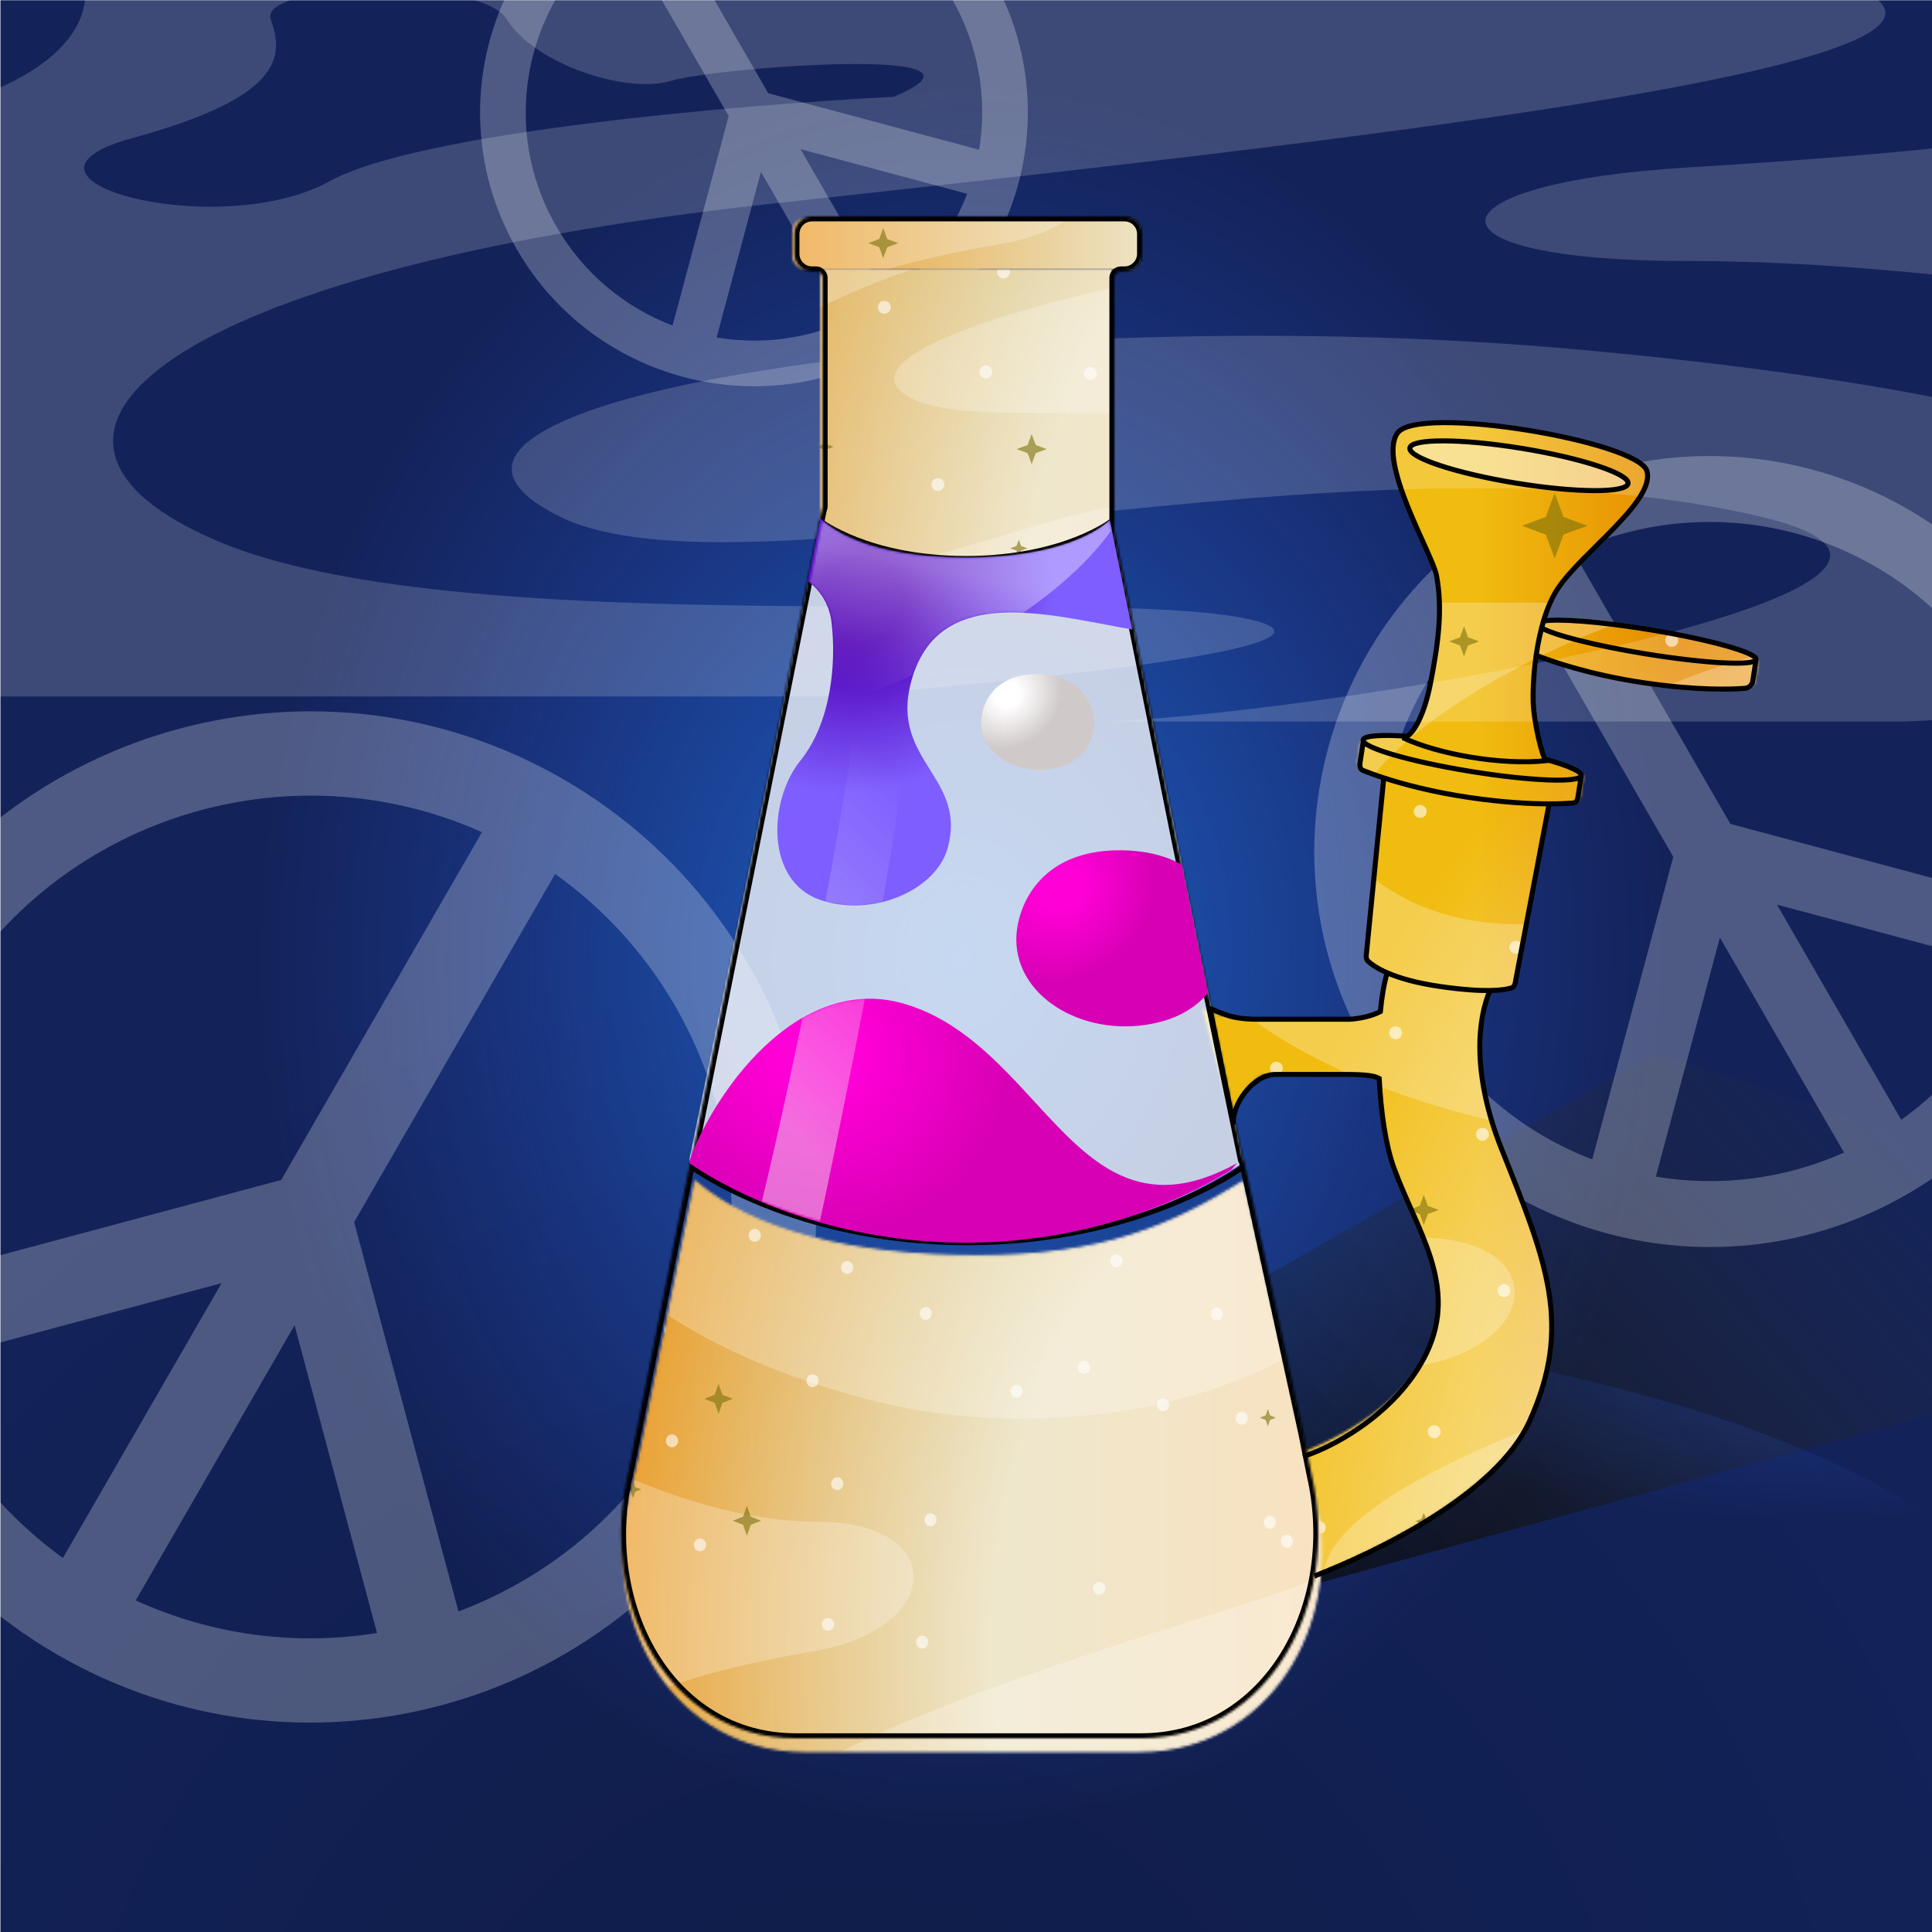 
    <svg width="768" height="768" viewBox="0 0 768 768" fill="none" xmlns="http://www.w3.org/2000/svg">
    
  <g clip-path="url(#clip0_28_259)">
  <rect x="0.175" y="0.098" width="768" height="768" fill="#13235A"/>
  <rect x="0.175" y="0.098" width="768" height="768" fill="url(#paint0_radial_28_259)" fill-opacity="0.2"/>
  <path d="M276.433 637.523L657.918 418.561L945.71 513.198L466.417 645.227L276.433 637.523Z" fill="url(#paint1_linear_28_259)"/>
  <g opacity="0.45" filter="url(#filter0_f_28_259)">
  <ellipse rx="427" ry="146.5" transform="matrix(1 0.002 0.002 -1 386.365 668.462)" fill="url(#paint2_radial_28_259)"/>
  </g>
  <g opacity="0.7" filter="url(#filter1_f_28_259)">
  <ellipse cx="382.675" cy="301.953" rx="431.5" ry="532" transform="rotate(0.127 382.675 301.953)" fill="url(#paint3_radial_28_259)"/>
  </g>
  </g>
  <defs>
  <filter id="filter0_f_28_259" x="-50.634" y="511.959" width="873.998" height="313.005" filterUnits="userSpaceOnUse" color-interpolation-filters="sRGB">
  <feFlood flood-opacity="0" result="BackgroundImageFix"/>
  <feBlend mode="normal" in="SourceGraphic" in2="BackgroundImageFix" result="shape"/>
  <feGaussianBlur stdDeviation="5" result="effect1_foregroundBlur_28_259"/>
  </filter>
  <filter id="filter1_f_28_259" x="-58.826" y="-240.047" width="883.001" height="1084" filterUnits="userSpaceOnUse" color-interpolation-filters="sRGB">
  <feFlood flood-opacity="0" result="BackgroundImageFix"/>
  <feBlend mode="normal" in="SourceGraphic" in2="BackgroundImageFix" result="shape"/>
  <feGaussianBlur stdDeviation="5" result="effect1_foregroundBlur_28_259"/>
  </filter>
  <radialGradient id="paint0_radial_28_259" cx="0" cy="0" r="1" gradientUnits="userSpaceOnUse" gradientTransform="translate(343.675 881.098) rotate(-84.441) scale(526.476 530.319)">
  <stop/>
  <stop offset="1" stop-opacity="0"/>
  </radialGradient>
  <linearGradient id="paint1_linear_28_259" x1="427.525" y1="596.052" x2="694.574" y2="368.5" gradientUnits="userSpaceOnUse">
  <stop/>
  <stop offset="1" stop-color="#333333" stop-opacity="0"/>
  </linearGradient>
  <radialGradient id="paint2_radial_28_259" cx="0" cy="0" r="1" gradientUnits="userSpaceOnUse" gradientTransform="translate(427 168.135) rotate(99.123) scale(96.499 275.026)">
  <stop stop-color="#2183F7"/>
  <stop offset="1" stop-color="#2E55E1" stop-opacity="0"/>
  </radialGradient>
  <radialGradient id="paint3_radial_28_259" cx="0" cy="0" r="1" gradientUnits="userSpaceOnUse" gradientTransform="translate(382.675 380.518) rotate(92.559) scale(346.34 281.204)">
  <stop stop-color="#2183F7"/>
  <stop offset="1" stop-color="#2E55E1" stop-opacity="0"/>
  </radialGradient>
  <clipPath id="clip0_28_259">
  <rect width="768" height="768" fill="white"/>
  </clipPath>
  </defs>

    
  <g clip-path="url(#clip0_589_71590)">
  <g style="mix-blend-mode:overlay">
  <path fill-rule="evenodd" clip-rule="evenodd" d="M22.904 657.808C119.024 713.302 241.931 680.369 297.426 584.25C352.921 488.13 319.988 365.222 223.868 309.728C127.748 254.233 4.841 287.166 -50.654 383.286C-106.149 479.405 -73.216 602.313 22.904 657.808ZM-21.648 400.033C21.658 325.026 114.222 296.192 191.59 330.801L111.771 469.052L-41.983 510.25C-47.879 473.573 -41.669 434.711 -21.648 400.033ZM140.778 485.798L220.663 347.432C290.185 396.913 311.953 492.1 268.419 567.503C248.227 602.477 217.324 627.412 182.246 640.558L140.778 485.798ZM149.868 649.136C118.159 654.234 84.815 650.282 53.955 636.18L117.094 526.82L149.868 649.136ZM-33.405 542.627L88.087 510.073L25.015 619.318C-2.336 599.519 -22.174 572.597 -33.405 542.627Z" fill="white" fill-opacity="0.25"/>
  </g>
  <g style="mix-blend-mode:overlay">
  <path fill-rule="evenodd" clip-rule="evenodd" d="M758.27 474.64C833.456 431.231 859.217 335.09 815.808 259.904C772.399 184.717 676.258 158.957 601.072 202.366C525.886 245.775 500.125 341.915 543.534 417.101C586.943 492.288 683.083 518.049 758.27 474.64ZM566.223 404.002C532.349 345.33 549.019 271.348 602.723 232.473L665.159 340.615L632.933 460.884C605.782 450.534 581.884 431.127 566.223 404.002ZM687.848 327.515L625.361 219.283C686.07 191.54 759.065 214.022 793.118 273.004C808.913 300.361 813.718 331.048 808.904 359.952L687.848 327.515ZM802.052 385.24C793.103 408.714 777.386 429.757 755.763 445.146L706.374 359.603L802.052 385.24ZM658.221 467.736L683.685 372.703L733.021 458.156C708.912 468.94 682.916 471.85 658.221 467.736Z" fill="white" fill-opacity="0.25"/>
  </g>
  <g style="mix-blend-mode:overlay">
  <path fill-rule="evenodd" clip-rule="evenodd" d="M354.141 138.938C406.206 108.878 424.045 42.303 393.985 -9.762C363.926 -61.826 297.351 -79.665 245.286 -49.605C193.221 -19.546 175.382 47.029 205.442 99.094C235.502 151.159 302.077 168.997 354.141 138.938ZM221.154 90.022C197.697 49.394 209.241 -1.837 246.429 -28.757L289.665 46.129L267.349 129.412C248.547 122.245 231.999 108.807 221.154 90.022ZM305.376 37.057L262.105 -37.891C304.145 -57.102 354.692 -41.534 378.273 -0.69C389.211 18.254 392.538 39.504 389.205 59.519L305.376 37.057ZM384.46 77.03C378.263 93.286 367.379 107.857 352.406 118.514L318.205 59.278L384.46 77.03ZM284.86 134.157L302.494 68.349L336.658 127.523C319.963 134.991 301.961 137.006 284.86 134.157Z" fill="white" fill-opacity="0.25"/>
  </g>
  </g>
  <defs>
  <clipPath id="clip0_589_71590">
  <rect width="768" height="768" fill="white"/>
  </clipPath>
  </defs>

    
<g clip-path="url(#clip0_520_56245)">
<mask id="mask0_520_56245" style="mask-type:alpha" maskUnits="userSpaceOnUse" x="478" y="168" width="221" height="459">
<path d="M627.839 308.197L627.895 308.768L628.462 308.856L628.747 308.9L627.622 316.152C627.422 317.439 626.418 318.4 625.162 318.495C623.145 318.646 620.004 318.808 615.812 318.806L615.199 318.805L615.085 319.407L601.586 390.671C601.452 391.377 601.081 391.856 600.566 392.022C599.331 392.419 596.857 392.94 592.299 393.007L591.824 393.014L591.633 393.448C586.761 404.498 584.046 426.607 596.314 457.275C614.328 502.311 624.393 529.01 607.333 564.681C600.613 578.732 585.144 591.722 568.12 602.437C551.508 612.892 533.534 621.11 521.089 625.978L513.827 579.505C521.515 576.933 532.182 572.127 542.263 565.338C552.6 558.377 562.386 549.287 567.666 538.321C577.895 517.076 569.81 498.859 561.565 480.284L561.519 480.18C559.12 474.774 556.706 469.335 554.695 463.75C551.564 455.05 549.64 442.01 548.985 428.679L548.965 428.268L548.605 428.068C546.723 427.026 544.354 426.363 541.414 426.363H503.084H503.073L503.063 426.363C501.654 426.403 500.041 427.327 498.504 428.616C496.933 429.935 495.313 431.747 493.878 433.786C492.441 435.827 491.174 438.117 490.322 440.403C490.045 441.146 489.81 441.894 489.627 442.636L479.126 402.315C480.602 402.952 482.747 403.669 485.395 404.291C489.199 405.185 494.097 405.899 499.651 405.899H536.837H536.862L536.887 405.897C539.625 405.713 545.175 404.853 549.064 402.769L549.413 402.581L549.451 402.187C550.017 396.224 550.916 390.96 552.143 386.922L552.335 386.292L551.73 386.029C547.642 384.252 545.44 382.583 544.389 381.616C543.958 381.221 543.764 380.605 543.833 379.903L550.813 309.296L550.872 308.703L550.306 308.52C546.687 307.345 543.935 306.314 542.131 305.596C540.942 305.123 540.261 303.885 540.463 302.583L541.583 295.37L541.817 295.407L543.239 295.627L542.591 294.343C542.574 294.311 542.568 294.29 542.565 294.279C542.576 294.261 542.607 294.221 542.687 294.161C542.832 294.052 543.079 293.926 543.463 293.801C544.229 293.552 545.374 293.36 546.884 293.239C549.892 292.999 554.182 293.056 559.391 293.404L559.648 293.421L559.859 293.275C561.375 292.231 563.124 290.002 564.794 286.518C566.474 283.011 568.108 278.166 569.351 271.801C572.478 255.792 574.323 242.171 571.726 228.521C571.476 227.208 570.786 225.323 569.853 223.077C568.913 220.818 567.7 218.131 566.374 215.192L566.37 215.183C563.116 207.975 559.169 199.227 556.74 191.268C555.525 187.289 554.7 183.542 554.523 180.307C554.345 177.059 554.824 174.426 556.107 172.581C556.508 172.004 557.198 171.459 558.216 170.97C559.23 170.483 560.524 170.073 562.076 169.744C565.182 169.084 569.227 168.765 573.911 168.741C583.272 168.693 595.067 169.824 606.734 171.688C618.4 173.551 629.905 176.142 638.687 178.999C643.081 180.429 646.766 181.918 649.443 183.402C650.781 184.144 651.845 184.874 652.615 185.579C653.392 186.289 653.82 186.93 653.974 187.485C654.445 189.169 654.196 191.109 653.314 193.297C652.433 195.484 650.944 197.858 649.026 200.364C645.188 205.381 639.736 210.804 634.316 216.194L634.267 216.243C628.196 222.279 622.153 228.289 618.661 233.526C616.221 237.186 614.318 241.76 612.86 246.666L612.518 247.815L613.698 247.605C616.521 247.101 622.061 247.146 629.389 247.728C636.687 248.307 645.682 249.412 655.368 250.992C667.325 252.943 678.051 255.245 685.724 257.386C689.565 258.458 692.616 259.483 694.667 260.394C695.699 260.852 696.438 261.265 696.895 261.618C697.124 261.796 697.249 261.933 697.308 262.023C697.308 262.024 697.309 262.025 697.309 262.026L696.342 263.014L697.762 263.235L698.156 263.296L697.03 270.548C696.831 271.834 695.827 272.796 694.571 272.89C688.992 273.31 674.829 273.808 653.581 270.683C631.974 267.506 617.163 262.229 611.539 259.991C611.372 259.925 611.217 259.844 611.072 259.751L610.106 259.126L609.94 260.265C608.96 266.986 608.608 273.489 608.71 278.51C608.792 282.572 609.588 287.697 610.554 292.167C611.038 294.406 611.566 296.493 612.075 298.212C612.578 299.917 613.074 301.307 613.501 302.124L613.65 302.409L613.961 302.494C618.315 303.69 621.842 304.86 624.288 305.923C625.515 306.456 626.439 306.949 627.054 307.389C627.362 307.609 627.569 307.799 627.697 307.955C627.827 308.113 627.839 308.192 627.839 308.197Z" fill="#C4C4C4" stroke="black" stroke-width="1.479"/>
</mask>
<g mask="url(#mask0_520_56245)">
<g filter="url(#filter0_f_520_56245)">
<rect x="822" y="784" width="422" height="647" transform="rotate(-180 822 784)" fill="url(#paint0_linear_520_56245)"/>
</g>
<g style="mix-blend-mode:overlay" filter="url(#filter1_f_520_56245)">
<ellipse cx="861.325" cy="554.69" rx="599.693" ry="739.366" transform="rotate(0.127 861.325 554.69)" fill="url(#paint1_radial_520_56245)"/>
</g>
<g opacity="0.5">
<g style="mix-blend-mode:overlay" opacity="0.5">
<path d="M549.931 352.007C493.651 313.882 628.62 244.173 674.835 239.593H522.452C476.487 244.589 463.331 267.488 462.498 278.313V369.493C475.405 386.98 501.666 421.511 583.655 443.186C692.321 471.914 823.374 416.105 778.505 352.007C743.532 302.045 627.371 404.466 549.931 352.007Z" fill="white"/>
</g>
<g style="mix-blend-mode:overlay" opacity="0.5">
<path fill-rule="evenodd" clip-rule="evenodd" d="M727.294 253.332C690.656 261.243 623.374 280.811 647.356 295.8C658.329 302.658 681.351 302.654 708.397 302.65C755.241 302.643 814.157 302.634 843.455 338.267C890.873 395.937 853.447 486.903 738.536 523.125C736.934 523.63 735.323 524.137 733.703 524.648C619.116 560.752 461.406 610.444 553.678 658.021C582.199 672.727 613.899 661.994 646.681 650.895C705.78 630.885 768.393 609.685 822.221 734.213H922.145C850.949 686.749 857.567 594.342 903.409 571.837C955.78 546.128 949.595 495.979 945.172 460.129C943.794 448.954 942.587 439.168 943.378 431.945V253.332H727.294ZM822.221 535.615C805.235 562.594 743.532 577.666 714.804 581.83C691.072 610.558 748.528 598.067 757.271 590.573C766.015 583.079 783.501 600.565 788.497 624.297C793.493 648.029 835.961 644.282 833.463 624.297C830.965 604.312 830.965 581.83 859.693 559.347C888.42 536.864 843.455 501.891 822.221 535.615Z" fill="white"/>
</g>
<g style="mix-blend-mode:overlay" opacity="0.5">
<path d="M563.67 491.899C616.13 491.899 613.632 534.366 563.67 543.11C514.968 551.632 467.453 564.903 466.245 591.019V593.071C466.214 592.378 466.214 591.695 466.245 591.019V463.149C486.402 474.552 526.104 491.899 563.67 491.899Z" fill="white"/>
</g>
</g>
<g opacity="0.6">
<circle cx="507.388" cy="424.616" r="2.56" fill="white"/>
<circle cx="651.06" cy="600.842" r="2.56" transform="rotate(75 651.06 600.842)" fill="white"/>
<circle cx="494.073" cy="339.95" r="2.56" fill="white"/>
<circle cx="513.136" cy="388.136" r="2.56" transform="rotate(75 513.136 388.136)" fill="white"/>
<circle cx="515.136" cy="530.17" r="2.56" transform="rotate(75 515.136 530.17)" fill="white"/>
<circle cx="528.706" cy="495.078" r="2.56" transform="rotate(75 528.706 495.078)" fill="white"/>
<circle cx="480.758" cy="548.543" r="2.56" fill="white"/>
<circle cx="496.56" cy="586.561" r="2.56" fill="white"/>
<circle cx="524.464" cy="607.194" r="2.56" transform="rotate(75 524.464 607.194)" fill="white"/>
<circle cx="622.766" cy="479.418" r="2.56" transform="rotate(75 622.766 479.418)" fill="white"/>
<circle cx="518.56" cy="255.561" r="2.56" fill="white"/>
<circle cx="544.56" cy="189.561" r="2.56" fill="white"/>
<circle cx="659.56" cy="184.56" r="2.56" fill="white"/>
<circle cx="664.56" cy="254.561" r="2.56" fill="white"/>
<circle cx="564.56" cy="322.561" r="2.56" fill="white"/>
<circle cx="636.56" cy="322.561" r="2.56" fill="white"/>
<circle cx="602.56" cy="376.561" r="2.56" fill="white"/>
<circle cx="554.771" cy="410.571" r="2.56" transform="rotate(75 554.771 410.571)" fill="white"/>
<circle cx="684.136" cy="619.136" r="2.56" transform="rotate(75 684.136 619.136)" fill="white"/>
<circle cx="572.136" cy="625.136" r="2.56" transform="rotate(75 572.136 625.136)" fill="white"/>
<circle cx="570.136" cy="569.136" r="2.56" transform="rotate(75 570.136 569.136)" fill="white"/>
<circle cx="547.738" cy="450.273" r="2.56" transform="rotate(75 547.738 450.273)" fill="white"/>
<circle cx="589.322" cy="450.904" r="2.56" fill="white"/>
<circle cx="653.509" cy="576.275" r="2.56" transform="rotate(165 653.509 576.275)" fill="white"/>
<circle cx="541.185" cy="544.446" r="2.56" fill="white"/>
<circle cx="658.747" cy="543.061" r="2.56" transform="rotate(165 658.747 543.061)" fill="white"/>
<circle cx="597.856" cy="513.038" r="2.56" fill="white"/>
<circle cx="612.136" cy="588.067" r="2.56" transform="rotate(165 612.136 588.067)" fill="white"/>
<path d="M560.859 523.828L559.937 521.336L557.446 520.414L559.937 519.492L560.859 517L561.782 519.492L564.273 520.414L561.782 521.336L560.859 523.828Z" fill="#7A6F0C"/>
<path d="M483.859 314.828L482.937 312.336L480.446 311.414L482.937 310.492L483.859 308L484.782 310.492L487.273 311.414L484.782 312.336L483.859 314.828Z" fill="#7A6F0C"/>
<path d="M565.981 608.153L565.059 605.661L562.567 604.739L565.059 603.817L565.981 601.325L566.903 603.817L569.395 604.739L566.903 605.661L565.981 608.153Z" fill="#7A6F0C"/>
<path d="M488.981 399.153L488.059 396.661L485.567 395.739L488.059 394.817L488.981 392.325L489.903 394.817L492.395 395.739L489.903 396.661L488.981 399.153Z" fill="#7A6F0C"/>
<path d="M483.859 483.477L482.937 480.986L480.446 480.063L482.937 479.141L483.859 476.649L484.782 479.141L487.273 480.063L484.782 480.986L483.859 483.477Z" fill="#7A6F0C"/>
<path d="M565.974 486.949L564.361 482.588L560 480.974L564.361 479.361L565.974 475L567.588 479.361L571.949 480.974L567.588 482.588L565.974 486.949Z" fill="#7A6F0C"/>
<path d="M581.974 260.949L580.361 256.588L576 254.974L580.361 253.361L581.974 249L583.588 253.361L587.949 254.974L583.588 256.588L581.974 260.949Z" fill="#7A6F0C"/>
<path d="M618 222L614.489 212.511L605 209L614.489 205.489L618 196L621.511 205.489L631 209L621.511 212.511L618 222Z" fill="#7A6F0C"/>
</g>
</g>
<g opacity="0.7" filter="url(#filter2_f_520_56245)">
<g style="mix-blend-mode:overlay" opacity="0.5">
<path d="M699.325 205.249C816.774 232.912 535.109 283.493 438.665 286.816L756.67 286.816C852.593 283.191 880.049 266.575 881.787 258.721L881.787 192.561C854.852 179.873 800.049 154.817 628.947 139.089C402.172 118.245 128.68 158.74 222.317 205.249C295.302 241.501 537.716 167.185 699.325 205.249Z" fill="white" fill-opacity="0.5"/>
</g>
<g style="mix-blend-mode:overlay" opacity="0.5">
<path fill-rule="evenodd" clip-rule="evenodd" d="M329.187 276.847C405.648 271.107 546.057 256.908 496.01 246.033C473.111 241.056 425.067 241.059 368.623 241.062C270.866 241.067 147.915 241.073 86.773 215.218C-12.182 173.373 65.92 107.369 305.728 81.086C309.07 80.72 312.433 80.352 315.813 79.981C554.944 53.784 884.065 17.728 691.505 -16.794C631.985 -27.464 565.83 -19.676 497.419 -11.623C374.085 2.896 243.418 18.279 131.085 -72.078L-77.443 -72.078C71.133 -37.639 57.324 29.412 -38.344 45.741C-147.637 64.396 -134.728 100.783 -125.499 126.796C-122.622 134.905 -120.103 142.005 -121.755 147.246L-121.755 276.847L329.187 276.847ZM131.085 72.023C166.535 52.447 295.301 41.511 355.253 38.49C404.779 17.646 284.875 26.709 266.629 32.146C248.383 37.584 211.89 24.896 201.464 7.676C191.037 -9.543 102.413 -6.824 107.626 7.676C112.839 22.177 112.839 38.49 52.887 54.804C-7.064 71.117 86.773 96.493 131.085 72.023Z" fill="white" fill-opacity="0.5"/>
</g>
<g style="mix-blend-mode:overlay" opacity="0.5">
<path d="M670.652 103.744C561.175 103.744 566.388 72.93 670.652 66.585C772.288 60.401 871.447 50.773 873.967 31.823L873.967 30.334C874.033 30.836 874.032 31.332 873.967 31.823L873.967 124.604C831.901 116.331 749.049 103.744 670.652 103.744Z" fill="white" fill-opacity="0.5"/>
</g>
</g>
<g filter="url(#filter3_b_520_56245)">
<path d="M326.178 207L274.042 460.841C273.886 461.6 274.171 462.37 274.808 462.812C281.654 467.568 322.472 494 384 494C445.528 494 486.346 467.568 493.192 462.812C493.829 462.37 494.114 461.6 493.958 460.841L441.822 207C441.748 207.147 441.651 207.284 441.53 207.405C438.6 210.365 423.996 222.688 384 222.688C344.004 222.688 329.4 210.365 326.47 207.405C326.349 207.284 326.252 207.147 326.178 207Z" fill="white" fill-opacity="0.75"/>
</g>
<g filter="url(#filter4_d_520_56245)">
<mask id="mask1_520_56245" style="mask-type:alpha" maskUnits="userSpaceOnUse" x="246" y="463" width="279" height="228">
<path d="M451.984 690H387.421H319.015C268.837 690 237.641 640.734 249.527 589.638L253.675 571.805L275.445 464C298.64 483.396 336.855 493.441 387.421 493.441C437.987 493.441 464.5 481.5 493 464L517.32 571.805L521.468 589.617C533.368 640.719 502.171 690 451.984 690Z" fill="url(#paint2_radial_520_56245)" stroke="black"/>
</mask>
<g mask="url(#mask1_520_56245)">
<g filter="url(#filter5_f_520_56245)">
<rect x="602.038" y="811" width="366" height="366" transform="rotate(-180 602.038 811)" fill="url(#paint3_linear_520_56245)"/>
</g>
<g style="mix-blend-mode:overlay" filter="url(#filter6_f_520_56245)">
<ellipse cx="578.712" cy="539.953" rx="599.693" ry="739.366" transform="rotate(0.127 578.712 539.953)" fill="url(#paint4_radial_520_56245)"/>
</g>
<g opacity="0.5">
<g style="mix-blend-mode:overlay" opacity="0.5">
<path d="M309.968 459.007C253.689 420.882 388.658 351.173 434.872 346.593H282.49C236.525 351.589 223.368 374.488 222.536 385.313V476.493C235.442 493.98 261.703 528.511 343.692 550.186C452.359 578.914 583.412 523.105 538.543 459.007C503.57 409.045 387.409 511.466 309.968 459.007Z" fill="white"/>
</g>
<g style="mix-blend-mode:overlay" opacity="0.5">
<path fill-rule="evenodd" clip-rule="evenodd" d="M487.332 360.332C450.693 368.243 383.412 387.811 407.393 402.8C418.366 409.658 441.388 409.654 468.435 409.65C515.278 409.643 574.194 409.634 603.493 445.267C650.91 502.937 613.485 593.903 498.573 630.125C496.972 630.63 495.361 631.137 493.741 631.648C379.153 667.752 221.444 717.444 313.716 765.021C342.236 779.727 373.937 768.994 406.718 757.895C465.818 737.885 528.431 716.685 582.259 841.213H682.182C610.987 793.749 617.604 701.342 663.447 678.837C715.818 653.128 709.632 602.979 705.21 567.129C703.831 555.954 702.624 546.168 703.416 538.945V360.332H487.332ZM582.259 642.615C565.272 669.594 503.57 684.666 474.842 688.83C451.11 717.558 508.566 705.067 517.309 697.573C526.052 690.079 543.539 707.565 548.535 731.297C553.531 755.029 595.998 751.282 593.5 731.297C591.002 711.312 591.002 688.83 619.73 666.347C648.458 643.864 603.493 608.891 582.259 642.615Z" fill="white"/>
</g>
<g style="mix-blend-mode:overlay" opacity="0.5">
<path d="M323.708 598.899C376.168 598.899 373.669 641.366 323.708 650.11C275.006 658.632 227.49 671.903 226.283 698.019V700.071C226.251 699.378 226.252 698.695 226.283 698.019V570.149C246.44 581.552 286.141 598.899 323.708 598.899Z" fill="white"/>
</g>
</g>
<g opacity="0.6">
<ellipse rx="2.426" ry="2.551" transform="matrix(-0.962 0.273 -0.245 -0.969 510.574 606.674)" fill="white"/>
<ellipse rx="2.426" ry="2.551" transform="matrix(-0.962 0.273 -0.245 -0.969 403.103 547.061)" fill="white"/>
<ellipse rx="2.551" ry="2.426" transform="matrix(0.245 0.969 -0.962 0.273 335.769 497.841)" fill="white"/>
<ellipse rx="2.426" ry="2.551" transform="matrix(-0.962 0.273 -0.245 -0.969 435.921 625.396)" fill="white"/>
<ellipse rx="2.551" ry="2.426" transform="matrix(0.245 0.969 -0.962 0.273 409.698 463.068)" fill="white"/>
<ellipse rx="2.551" ry="2.426" transform="matrix(0.245 0.969 -0.962 0.273 442.794 495.194)" fill="white"/>
<ellipse rx="2.426" ry="2.551" transform="matrix(-0.962 0.273 -0.245 -0.969 517.697 518.766)" fill="white"/>
<ellipse rx="2.426" ry="2.551" transform="matrix(-0.962 0.273 -0.245 -0.969 482.724 516.326)" fill="white"/>
<ellipse rx="2.426" ry="2.551" transform="matrix(-0.962 0.273 -0.245 -0.969 365.609 646.772)" fill="white"/>
<ellipse rx="2.551" ry="2.426" transform="matrix(0.245 0.969 -0.962 0.273 429.872 537.57)" fill="white"/>
<ellipse rx="2.426" ry="2.551" transform="matrix(-0.962 0.273 -0.245 -0.969 328.14 639.739)" fill="white"/>
<ellipse rx="2.551" ry="2.426" transform="matrix(0.245 0.969 -0.962 0.273 476.459 468.136)" fill="white"/>
<ellipse rx="2.551" ry="2.426" transform="matrix(0.245 0.969 -0.962 0.273 366.984 516.136)" fill="white"/>
<ellipse rx="2.551" ry="2.426" transform="matrix(0.245 0.969 -0.962 0.273 368.872 598.136)" fill="white"/>
<ellipse rx="2.551" ry="2.426" transform="matrix(0.245 0.969 -0.962 0.273 261.284 522.136)" fill="white"/>
<ellipse rx="2.551" ry="2.426" transform="matrix(0.245 0.969 -0.962 0.273 259.397 466.136)" fill="white"/>
<ellipse rx="2.426" ry="2.551" transform="matrix(-0.962 0.273 -0.245 -0.969 321.991 542.875)" fill="white"/>
<ellipse rx="2.551" ry="2.426" transform="matrix(0.245 0.969 -0.962 0.273 331.819 583.788)" fill="white"/>
<ellipse rx="2.551" ry="2.426" transform="matrix(0.245 0.969 -0.962 0.273 525.534 467.136)" fill="white"/>
<ellipse rx="2.426" ry="2.551" transform="matrix(-0.962 0.273 -0.245 -0.969 338.08 473.274)" fill="white"/>
<ellipse rx="2.551" ry="2.426" transform="matrix(0.245 0.969 -0.962 0.273 266.134 566.74)" fill="white"/>
<ellipse rx="2.551" ry="2.426" transform="matrix(0.245 0.969 -0.962 0.273 492.634 557.74)" fill="white"/>
<ellipse rx="2.551" ry="2.426" transform="matrix(0.245 0.969 -0.962 0.273 461.288 552.502)" fill="white"/>
<ellipse rx="2.426" ry="2.551" transform="matrix(-0.962 0.273 -0.245 -0.969 299.035 485.067)" fill="white"/>
<ellipse rx="2.551" ry="2.426" transform="matrix(0.245 0.969 -0.962 0.273 277.263 608.113)" fill="white"/>
<ellipse rx="2.551" ry="2.426" transform="matrix(0.245 0.969 -0.962 0.273 503.763 599.113)" fill="white"/>
<path d="M255.475 505.153L254.605 502.661L252.253 501.739L254.605 500.817L255.475 498.325L256.346 500.817L258.697 501.739L256.346 502.661L255.475 505.153Z" fill="#7A6F0C"/>
<path d="M250.642 589.478L249.772 586.986L247.42 586.064L249.772 585.142L250.642 582.65L251.513 585.142L253.864 586.064L251.513 586.986L250.642 589.478Z" fill="#7A6F0C"/>
<path d="M295.91 604.499L294.387 600.138L290.272 598.524L294.387 596.91L295.91 592.55L297.433 596.91L301.548 598.524L297.433 600.138L295.91 604.499Z" fill="#7A6F0C"/>
<path d="M525.055 499.521L523.532 495.16L519.417 493.546L523.532 491.933L525.055 487.572L526.578 491.933L530.693 493.546L526.578 495.16L525.055 499.521Z" fill="#7A6F0C"/>
<path d="M284.634 556.02L283.111 551.659L278.996 550.046L283.111 548.432L284.634 544.071L286.157 548.432L290.272 550.046L286.157 551.659L284.634 556.02Z" fill="#7A6F0C"/>
<path d="M502.985 560.972L502.114 558.48L499.763 557.558L502.114 556.636L502.985 554.144L503.855 556.636L506.207 557.558L503.855 558.48L502.985 560.972Z" fill="#7A6F0C"/>
</g>
</g>
</g>
<mask id="mask2_520_56245" style="mask-type:alpha" maskUnits="userSpaceOnUse" x="326" y="107" width="116" height="116">
<path d="M326 107H442V207C442 207 429 222.6 384 222.6C339 222.6 326 207 326 207V107Z" fill="url(#paint5_radial_520_56245)"/>
</mask>
<g mask="url(#mask2_520_56245)">
<g filter="url(#filter7_f_520_56245)">
<rect x="616.127" y="425.544" width="366" height="366" transform="rotate(-180 616.127 425.544)" fill="url(#paint6_linear_520_56245)"/>
</g>
<g style="mix-blend-mode:overlay" filter="url(#filter8_f_520_56245)">
<ellipse cx="592.801" cy="154.496" rx="599.693" ry="739.366" transform="rotate(0.127 592.801 154.496)" fill="url(#paint7_radial_520_56245)"/>
</g>
<g opacity="0.5">
<g style="mix-blend-mode:overlay" opacity="0.5">
<path d="M263.058 213.55C206.778 175.425 341.747 105.717 387.962 101.137H235.579C189.614 106.133 176.458 129.032 175.625 139.857V231.037C188.532 248.523 214.793 283.055 296.782 304.73C405.448 333.458 536.501 277.649 491.632 213.55C456.659 163.589 340.498 266.01 263.058 213.55Z" fill="white"/>
</g>
<g style="mix-blend-mode:overlay" opacity="0.5">
<path fill-rule="evenodd" clip-rule="evenodd" d="M440.421 114.876C403.783 122.787 336.501 142.355 360.483 157.343C371.456 164.201 394.478 164.198 421.524 164.194C468.368 164.187 527.284 164.178 556.582 199.811C604 257.481 566.574 348.446 451.663 384.669C450.061 385.173 448.45 385.681 446.83 386.191C332.243 422.296 174.533 471.987 266.805 519.565C295.326 534.271 327.026 523.538 359.808 512.438C418.907 492.428 481.52 471.229 535.348 595.756H635.272C564.076 548.293 570.694 455.886 616.536 433.381C668.907 407.671 662.721 357.522 658.299 321.673C656.921 310.497 655.714 300.712 656.505 293.489V114.876H440.421ZM535.348 397.159C518.362 424.138 456.659 439.21 427.931 443.373C404.199 472.101 461.655 459.611 470.398 452.117C479.142 444.622 496.628 462.109 501.624 485.841C506.62 509.572 549.088 505.825 546.59 485.841C544.092 465.856 544.092 443.373 572.82 420.891C601.547 398.408 556.582 363.435 535.348 397.159Z" fill="white"/>
</g>
</g>
<g opacity="0.6">
<circle cx="351.515" cy="122.16" r="2.56" fill="white"/>
<circle cx="372.833" cy="192.622" r="2.56" transform="rotate(75 372.833 192.622)" fill="white"/>
<circle cx="398.898" cy="108.114" r="2.56" transform="rotate(75 398.898 108.114)" fill="white"/>
<circle cx="391.865" cy="147.816" r="2.56" transform="rotate(75 391.865 147.816)" fill="white"/>
<circle cx="433.449" cy="148.447" r="2.56" fill="white"/>
<circle cx="441.983" cy="210.581" r="2.56" fill="white"/>
<path d="M404.986 221.372L404.064 218.88L401.572 217.958L404.064 217.036L404.986 214.544L405.909 217.036L408.4 217.958L405.909 218.88L404.986 221.372Z" fill="#7A6F0C"/>
<path d="M327.986 181.021L327.064 178.529L324.572 177.607L327.064 176.685L327.986 174.193L328.909 176.685L331.4 177.607L328.909 178.529L327.986 181.021Z" fill="#7A6F0C"/>
<path d="M410.101 184.492L408.488 180.132L404.127 178.518L408.488 176.904L410.101 172.544L411.715 176.904L416.076 178.518L411.715 180.132L410.101 184.492Z" fill="#7A6F0C"/>
</g>
</g>
<ellipse cx="603.495" cy="184.983" rx="43.941" ry="7" transform="rotate(9.265 603.495 184.983)" fill="white" fill-opacity="0.45"/>
<mask id="mask3_520_56245" style="mask-type:alpha" maskUnits="userSpaceOnUse" x="315" y="87" width="138" height="20">
<rect x="315" y="87" width="138" height="20" rx="5" fill="#C4C4C4"/>
</mask>
<g mask="url(#mask3_520_56245)">
<g filter="url(#filter9_f_520_56245)">
<rect x="677.128" y="257.667" width="366" height="366" transform="rotate(-180 677.128 257.667)" fill="url(#paint8_linear_520_56245)"/>
</g>
<g style="mix-blend-mode:overlay" filter="url(#filter10_f_520_56245)">
<ellipse cx="653.802" cy="-13.381" rx="599.693" ry="739.366" transform="rotate(0.127 653.802 -13.381)" fill="url(#paint9_radial_520_56245)"/>
</g>
<g opacity="0.5">
<g style="mix-blend-mode:overlay" opacity="0.5">
<path fill-rule="evenodd" clip-rule="evenodd" d="M562.422 -193.001C525.784 -185.09 458.502 -165.522 482.484 -150.534C493.456 -143.676 516.479 -143.679 543.525 -143.683C590.369 -143.69 649.285 -143.699 678.583 -108.066C726 -50.396 688.575 40.569 573.664 76.792C572.062 77.296 570.451 77.804 568.831 78.314C454.243 114.419 296.534 164.11 388.806 211.688C417.327 226.394 449.027 215.661 481.809 204.561C540.908 184.551 603.521 163.352 657.349 287.879H757.273C686.077 240.416 692.695 148.009 738.537 125.504C790.908 99.794 784.722 49.645 780.3 13.796C778.922 2.62 777.715 -7.165 778.506 -14.388V-193.001H562.422ZM657.349 89.282C640.362 116.261 578.66 131.333 549.932 135.496C526.2 164.224 583.656 151.734 592.399 144.24C601.143 136.745 618.629 154.232 623.625 177.964C628.621 201.696 671.089 197.948 668.591 177.964C666.093 157.979 666.093 135.496 694.82 113.014C723.548 90.531 678.583 55.558 657.349 89.282Z" fill="white"/>
</g>
<g style="mix-blend-mode:overlay" opacity="0.5">
<path d="M398.798 45.566C451.258 45.566 448.76 88.033 398.798 96.776C350.096 105.299 302.581 118.57 301.373 144.686V146.738C301.342 146.045 301.342 145.361 301.373 144.686V16.816C321.53 28.219 361.232 45.566 398.798 45.566Z" fill="white"/>
</g>
</g>
<g opacity="0.6">
<path d="M351.102 102.615L349.489 98.255L345.128 96.641L349.489 95.027L351.102 90.667L352.716 95.027L357.077 96.641L352.716 98.255L351.102 102.615Z" fill="#7A6F0C"/>
</g>
</g>
<path d="M534.414 427.102C525.26 427.102 516.046 427.102 507.084 427.102M534.414 427.102H507.084M534.414 427.102C543.567 427.102 546.483 427.738 548.247 428.715C548.903 442.075 550.832 455.199 554 464C563 489 580 511 567 538C556.6 559.6 533.333 574 518 579M507.084 427.102C498.121 427.102 489.418 439.301 490.333 447L481 400.925C485.288 402.336 488.667 405.159 499.651 405.159M499.651 405.159C510.635 405.159 529.019 405.159 536.837 405.159M499.651 405.159H536.837M536.837 405.159C539.537 404.978 544.963 404.127 548.715 402.117C549.283 396.128 550.188 390.811 551.436 386.707M698 262.679L696.761 270.661C696.512 272.266 695.246 273.506 693.626 273.628C687.998 274.051 674.78 274.548 653.473 271.415C631.799 268.228 616.318 262.755 610.652 260.5M522.5 626.5C547.5 616.833 594.86 594 608 565C625.217 527 615 502 597 457C584.79 426.475 587.534 404.577 592.309 393.746M541.966 294.526L540.733 302.47C540.481 304.093 540.331 305.675 541.857 306.283C543.676 307.006 546.442 308.043 550.078 309.223M628.591 308.283L627.352 316.266C627.103 317.871 626.837 319.11 625.217 319.232C623.182 319.385 620.023 319.548 615.812 319.545M592.309 393.746C596.915 393.678 599.467 393.151 600.792 392.726C601.644 392.452 602.146 391.688 602.312 390.809L615.812 319.545M592.309 393.746C587.924 393.81 581.676 393.458 572.853 392.206C562.811 390.78 555.992 388.688 551.436 386.707M551.436 386.707C547.281 384.901 545.007 383.189 543.889 382.161C543.245 381.57 543.011 380.7 543.097 379.831L550.078 309.223M615.812 319.545C608.378 319.54 597.666 319.019 584.064 317.019C569.347 314.855 557.768 311.719 550.078 309.223M559.44 292.666C558.716 293.165 558.082 293.336 557.592 293.207C571.568 299.827 596.577 304.24 614.598 302.401C613.249 301.42 609.627 287.322 609.449 278.495C609.293 270.767 610.219 259.465 612.887 249.312C613.103 248.492 613.33 247.679 613.568 246.877M559.44 292.666C562.16 290.793 566.157 284.294 568.625 271.659C571.751 255.659 573.568 242.159 571 228.659C569.391 220.2 547.5 183.659 555.5 172.159C563.5 160.659 651.373 175.413 654.687 187.286C658 199.159 628.839 219.593 619.276 233.936C616.891 237.514 615.015 242.012 613.568 246.877M559.44 292.666C548.994 291.969 542.116 292.428 541.834 294.16C541.35 297.124 560.375 302.694 584.326 306.601C608.278 310.508 628.086 311.272 628.57 308.308C628.833 306.694 623.306 304.305 614.347 301.834M613.568 246.877C619.425 245.831 636.083 247.098 655.487 250.263C679.438 254.17 698.503 259.49 698.07 262.147C697.637 264.803 677.869 263.789 653.918 259.882C633.889 256.615 617.278 252.36 612.626 249.5M647.178 192.216C646.556 196.032 626.635 195.958 602.683 192.051C578.732 188.144 559.82 181.883 560.442 178.068C561.065 174.252 580.986 174.326 604.937 178.233C628.889 182.14 647.801 188.401 647.178 192.216Z" stroke="black" stroke-width="2"/>
<path d="M494 464C494 464 453.377 494 384.5 494C315.623 494 275 464 275 464" stroke="black" stroke-width="2"/>
<path d="M442 207C442 207 423 222 384 222C345 222 326 207 326 207" stroke="black" stroke-width="2"/>
<g filter="url(#filter11_b_520_56245)">
<mask id="path-111-inside-1_520_56245" fill="white">
<path fill-rule="evenodd" clip-rule="evenodd" d="M322.794 107.906C318.928 107.906 315.794 104.772 315.794 100.906V93C315.794 89.134 318.928 86 322.794 86H447.001C450.867 86 454.001 89.134 454.001 93V100.906C454.001 104.772 450.867 107.906 447.001 107.906H445.624C444.175 107.906 443 109.081 443 110.53V210.585C443 210.758 443.017 210.931 443.051 211.101L467.514 333.176L494.105 461.045C494.118 461.111 494.198 461.139 494.249 461.095C494.301 461.052 494.38 461.079 494.394 461.145L518.231 570.236L521.404 586.172C533.341 637.953 504.035 691.001 453.692 691.001H386.927H316.308C265.973 691.001 237.668 637.968 249.591 586.193L252.764 570.236L274.563 461.192C274.58 461.106 274.684 461.07 274.751 461.126C274.788 461.157 274.844 461.138 274.854 461.09L326.551 203.108C326.569 203.017 326.592 202.928 326.619 202.841C326.784 202.312 327 201.783 327 201.229V110.53C327 109.081 325.825 107.906 324.376 107.906H322.794Z"/>
</mask>
<path d="M467.514 333.176L465.553 333.569L465.554 333.576L465.556 333.583L467.514 333.176ZM518.231 570.236L520.193 569.845L520.189 569.827L520.185 569.809L518.231 570.236ZM521.404 586.172L519.442 586.563L519.448 586.592L519.455 586.622L521.404 586.172ZM249.591 586.193L251.54 586.642L251.547 586.612L251.553 586.583L249.591 586.193ZM252.764 570.236L250.802 569.844L250.802 569.846L252.764 570.236ZM326.551 203.108L324.59 202.716L326.551 203.108ZM326.619 202.841L324.71 202.245L326.619 202.841ZM443.051 211.101L441.09 211.494L443.051 211.101ZM274.563 461.192L276.524 461.585L274.563 461.192ZM494.394 461.145L492.44 461.572L494.394 461.145ZM274.854 461.09L272.893 460.698L274.854 461.09ZM494.105 461.045L496.063 460.638L494.105 461.045ZM313.794 100.906C313.794 105.877 317.823 109.906 322.794 109.906V105.906C320.032 105.906 317.794 103.668 317.794 100.906H313.794ZM313.794 93V100.906H317.794V93H313.794ZM322.794 84C317.823 84 313.794 88.029 313.794 93H317.794C317.794 90.238 320.032 88 322.794 88V84ZM447.001 84H322.794V88H447.001V84ZM456.001 93C456.001 88.029 451.971 84 447.001 84V88C449.762 88 452.001 90.238 452.001 93H456.001ZM456.001 100.906V93H452.001V100.906H456.001ZM447.001 109.906C451.971 109.906 456.001 105.877 456.001 100.906H452.001C452.001 103.668 449.762 105.906 447.001 105.906V109.906ZM445.624 109.906H447.001V105.906H445.624V109.906ZM445 210.585V110.53H441V210.585H445ZM469.475 332.783L445.012 210.708L441.09 211.494L465.553 333.569L469.475 332.783ZM496.063 460.638L469.472 332.768L465.556 333.583L492.147 461.452L496.063 460.638ZM520.185 569.809L496.348 460.718L492.44 461.572L516.277 570.663L520.185 569.809ZM523.365 585.782L520.193 569.845L516.27 570.626L519.442 586.563L523.365 585.782ZM453.692 693.001C479.649 693.001 500.166 679.297 512.607 659.051C525.027 638.84 529.431 612.091 523.353 585.723L519.455 586.622C525.313 612.034 521.034 637.699 509.199 656.957C497.386 676.181 478.078 689.001 453.692 689.001V693.001ZM386.927 693.001H453.692V689.001H386.927V693.001ZM316.308 693.001H386.927V689.001H316.308V693.001ZM247.642 585.744C241.574 612.095 245.723 638.834 257.889 659.044C270.08 679.294 290.349 693.001 316.308 693.001V689.001C291.931 689.001 272.881 676.191 261.316 656.981C249.728 637.731 245.685 612.066 251.54 586.642L247.642 585.744ZM250.802 569.846L247.63 585.803L251.553 586.583L254.725 570.626L250.802 569.846ZM272.602 460.8L250.802 569.844L254.725 570.628L276.524 461.585L272.602 460.8ZM324.59 202.716L272.893 460.698L276.815 461.483L328.512 203.501L324.59 202.716ZM324.71 202.245C324.662 202.399 324.622 202.556 324.59 202.716L328.512 203.501C328.516 203.479 328.522 203.457 328.528 203.437L324.71 202.245ZM325 110.53V201.229H329V110.53H325ZM322.794 109.906H324.376V105.906H322.794V109.906ZM329 110.53C329 107.977 326.93 105.906 324.376 105.906V109.906C324.721 109.906 325 110.186 325 110.53H329ZM328.528 203.437C328.618 203.148 329 202.181 329 201.229H325C325 201.251 324.995 201.326 324.945 201.507C324.92 201.596 324.889 201.694 324.848 201.821C324.811 201.934 324.757 202.094 324.71 202.245L328.528 203.437ZM441 210.585C441 210.89 441.03 211.195 441.09 211.494L445.012 210.708C445.004 210.668 445 210.627 445 210.585H441ZM276.524 461.585C276.243 462.99 274.559 463.579 273.463 462.656L276.04 459.597C274.809 458.56 272.917 459.222 272.602 460.8L276.524 461.585ZM495.537 462.626C494.438 463.55 492.748 462.978 492.44 461.572L496.348 460.718C496.012 459.18 494.163 458.554 492.962 459.565L495.537 462.626ZM273.465 462.658C274.666 463.666 276.507 463.02 276.815 461.483L272.893 460.698C273.182 459.255 274.911 458.649 276.037 459.595L273.465 462.658ZM492.147 461.452C492.468 462.999 494.325 463.645 495.537 462.626L492.962 459.565C494.07 458.633 495.769 459.224 496.063 460.638L492.147 461.452ZM445.624 105.906C443.07 105.906 441 107.977 441 110.53H445C445 110.186 445.28 109.906 445.624 109.906V105.906Z" fill="black" mask="url(#path-111-inside-1_520_56245)"/>
</g>
</g>
<defs>
<filter id="filter0_f_520_56245" x="396" y="133" width="430" height="655" filterUnits="userSpaceOnUse" color-interpolation-filters="sRGB">
<feFlood flood-opacity="0" result="BackgroundImageFix"/>
<feBlend mode="normal" in="SourceGraphic" in2="BackgroundImageFix" result="shape"/>
<feGaussianBlur stdDeviation="2" result="effect1_foregroundBlur_520_56245"/>
</filter>
<filter id="filter1_f_520_56245" x="251.632" y="-194.676" width="1219.39" height="1498.73" filterUnits="userSpaceOnUse" color-interpolation-filters="sRGB">
<feFlood flood-opacity="0" result="BackgroundImageFix"/>
<feBlend mode="normal" in="SourceGraphic" in2="BackgroundImageFix" result="shape"/>
<feGaussianBlur stdDeviation="5" result="effect1_foregroundBlur_520_56245"/>
</filter>
<filter id="filter2_f_520_56245" x="-151.4" y="-92.078" width="1053.19" height="398.894" filterUnits="userSpaceOnUse" color-interpolation-filters="sRGB">
<feFlood flood-opacity="0" result="BackgroundImageFix"/>
<feBlend mode="normal" in="SourceGraphic" in2="BackgroundImageFix" result="shape"/>
<feGaussianBlur stdDeviation="10" result="effect1_foregroundBlur_520_56245"/>
</filter>
<filter id="filter3_b_520_56245" x="250" y="183" width="268" height="335" filterUnits="userSpaceOnUse" color-interpolation-filters="sRGB">
<feFlood flood-opacity="0" result="BackgroundImageFix"/>
<feGaussianBlur in="BackgroundImage" stdDeviation="12"/>
<feComposite in2="SourceAlpha" operator="in" result="effect1_backgroundBlur_520_56245"/>
<feBlend mode="normal" in="SourceGraphic" in2="effect1_backgroundBlur_520_56245" result="shape"/>
</filter>
<filter id="filter4_d_520_56245" x="241.502" y="463.077" width="289.996" height="239.423" filterUnits="userSpaceOnUse" color-interpolation-filters="sRGB">
<feFlood flood-opacity="0" result="BackgroundImageFix"/>
<feColorMatrix in="SourceAlpha" type="matrix" values="0 0 0 0 0 0 0 0 0 0 0 0 0 0 0 0 0 0 127 0" result="hardAlpha"/>
<feOffset dx="1" dy="6"/>
<feGaussianBlur stdDeviation="3"/>
<feComposite in2="hardAlpha" operator="out"/>
<feColorMatrix type="matrix" values="0 0 0 0 0 0 0 0 0 0 0 0 0 0 0 0 0 0 0.25 0"/>
<feBlend mode="normal" in2="BackgroundImageFix" result="effect1_dropShadow_520_56245"/>
<feBlend mode="normal" in="SourceGraphic" in2="effect1_dropShadow_520_56245" result="shape"/>
</filter>
<filter id="filter5_f_520_56245" x="232.038" y="441" width="374" height="374" filterUnits="userSpaceOnUse" color-interpolation-filters="sRGB">
<feFlood flood-opacity="0" result="BackgroundImageFix"/>
<feBlend mode="normal" in="SourceGraphic" in2="BackgroundImageFix" result="shape"/>
<feGaussianBlur stdDeviation="2" result="effect1_foregroundBlur_520_56245"/>
</filter>
<filter id="filter6_f_520_56245" x="-30.981" y="-209.413" width="1219.39" height="1498.73" filterUnits="userSpaceOnUse" color-interpolation-filters="sRGB">
<feFlood flood-opacity="0" result="BackgroundImageFix"/>
<feBlend mode="normal" in="SourceGraphic" in2="BackgroundImageFix" result="shape"/>
<feGaussianBlur stdDeviation="5" result="effect1_foregroundBlur_520_56245"/>
</filter>
<filter id="filter7_f_520_56245" x="246.127" y="55.544" width="374" height="374" filterUnits="userSpaceOnUse" color-interpolation-filters="sRGB">
<feFlood flood-opacity="0" result="BackgroundImageFix"/>
<feBlend mode="normal" in="SourceGraphic" in2="BackgroundImageFix" result="shape"/>
<feGaussianBlur stdDeviation="2" result="effect1_foregroundBlur_520_56245"/>
</filter>
<filter id="filter8_f_520_56245" x="-16.892" y="-594.869" width="1219.39" height="1498.73" filterUnits="userSpaceOnUse" color-interpolation-filters="sRGB">
<feFlood flood-opacity="0" result="BackgroundImageFix"/>
<feBlend mode="normal" in="SourceGraphic" in2="BackgroundImageFix" result="shape"/>
<feGaussianBlur stdDeviation="5" result="effect1_foregroundBlur_520_56245"/>
</filter>
<filter id="filter9_f_520_56245" x="307.128" y="-112.333" width="374" height="374" filterUnits="userSpaceOnUse" color-interpolation-filters="sRGB">
<feFlood flood-opacity="0" result="BackgroundImageFix"/>
<feBlend mode="normal" in="SourceGraphic" in2="BackgroundImageFix" result="shape"/>
<feGaussianBlur stdDeviation="2" result="effect1_foregroundBlur_520_56245"/>
</filter>
<filter id="filter10_f_520_56245" x="44.109" y="-762.746" width="1219.39" height="1498.73" filterUnits="userSpaceOnUse" color-interpolation-filters="sRGB">
<feFlood flood-opacity="0" result="BackgroundImageFix"/>
<feBlend mode="normal" in="SourceGraphic" in2="BackgroundImageFix" result="shape"/>
<feGaussianBlur stdDeviation="5" result="effect1_foregroundBlur_520_56245"/>
</filter>
<filter id="filter11_b_520_56245" x="215.39" y="54.511" width="340.159" height="667.978" filterUnits="userSpaceOnUse" color-interpolation-filters="sRGB">
<feFlood flood-opacity="0" result="BackgroundImageFix"/>
<feGaussianBlur in="BackgroundImage" stdDeviation="15.744"/>
<feComposite in2="SourceAlpha" operator="in" result="effect1_backgroundBlur_520_56245"/>
<feBlend mode="normal" in="SourceGraphic" in2="effect1_backgroundBlur_520_56245" result="shape"/>
</filter>
<linearGradient id="paint0_linear_520_56245" x1="900.404" y1="1174.67" x2="1227.86" y2="1174.67" gradientUnits="userSpaceOnUse">
<stop offset="0.229" stop-color="#E68A00"/>
<stop offset="0.479" stop-color="#F1BC10"/>
</linearGradient>
<radialGradient id="paint1_radial_520_56245" cx="0" cy="0" r="1" gradientUnits="userSpaceOnUse" gradientTransform="translate(861.325 663.879) rotate(92.559) scale(481.339 390.814)">
<stop offset="0.479" stop-color="white" stop-opacity="0.75"/>
<stop offset="1" stop-color="white" stop-opacity="0"/>
</radialGradient>
<radialGradient id="paint2_radial_520_56245" cx="0" cy="0" r="1" gradientUnits="userSpaceOnUse" gradientTransform="translate(508.59 440) rotate(136.943) scale(336.885 434.637)">
<stop stop-color="#FF0000"/>
<stop offset="0.53" stop-color="#FFE925"/>
<stop offset="1" stop-color="#289B04"/>
</radialGradient>
<linearGradient id="paint3_linear_520_56245" x1="670.038" y1="1032" x2="954.038" y2="1032" gradientUnits="userSpaceOnUse">
<stop stop-color="#E68A00"/>
<stop offset="0.465" stop-color="#BF9F35"/>
<stop offset="1" stop-color="#E68A00"/>
</linearGradient>
<radialGradient id="paint4_radial_520_56245" cx="0" cy="0" r="1" gradientUnits="userSpaceOnUse" gradientTransform="translate(578.712 649.142) rotate(92.559) scale(481.339 390.814)">
<stop offset="0.479" stop-color="white" stop-opacity="0.75"/>
<stop offset="1" stop-color="white" stop-opacity="0"/>
</radialGradient>
<radialGradient id="paint5_radial_520_56245" cx="0" cy="0" r="1" gradientUnits="userSpaceOnUse" gradientTransform="translate(435.547 95.319) rotate(132.639) scale(152.178 196.119)">
<stop stop-color="#FF0000"/>
<stop offset="0.53" stop-color="#FFE925"/>
<stop offset="1" stop-color="#6DF244"/>
</radialGradient>
<linearGradient id="paint6_linear_520_56245" x1="684.127" y1="646.544" x2="968.127" y2="646.544" gradientUnits="userSpaceOnUse">
<stop stop-color="#E68A00"/>
<stop offset="0.465" stop-color="#BF9F35"/>
<stop offset="1" stop-color="#E68A00"/>
</linearGradient>
<radialGradient id="paint7_radial_520_56245" cx="0" cy="0" r="1" gradientUnits="userSpaceOnUse" gradientTransform="translate(592.801 263.685) rotate(92.559) scale(481.339 390.814)">
<stop offset="0.479" stop-color="white" stop-opacity="0.75"/>
<stop offset="1" stop-color="white" stop-opacity="0"/>
</radialGradient>
<linearGradient id="paint8_linear_520_56245" x1="745.128" y1="478.667" x2="1029.13" y2="478.667" gradientUnits="userSpaceOnUse">
<stop stop-color="#E68A00"/>
<stop offset="0.465" stop-color="#BF9F35"/>
<stop offset="1" stop-color="#E68A00"/>
</linearGradient>
<radialGradient id="paint9_radial_520_56245" cx="0" cy="0" r="1" gradientUnits="userSpaceOnUse" gradientTransform="translate(653.802 95.808) rotate(92.559) scale(481.339 390.814)">
<stop offset="0.479" stop-color="white" stop-opacity="0.75"/>
<stop offset="1" stop-color="white" stop-opacity="0"/>
</radialGradient>
<clipPath id="clip0_520_56245">
<rect width="768" height="770" fill="white"/>
</clipPath>
</defs>

    
<path d="M441.159 206.769L450.076 250.217C446.589 249.622 442.962 248.936 439.252 248.234C408.22 242.363 371.387 235.395 362.064 271.5C357.993 287.264 363.891 296.694 369.628 305.87C375.167 314.727 380.557 323.346 376.689 337.193C371.981 354.047 346.388 364.964 325.805 357.656C304.062 349.936 305.59 317.96 318.087 302.48C330.583 287 332.39 263.382 330.583 247.669C329.71 240.075 325.959 234.645 321.053 230.95L326.178 206C326.252 206.147 326.349 206.284 326.47 206.405C329.4 209.365 344.004 221.688 384 221.688C422.526 221.688 437.492 210.254 441.159 206.769Z" fill="url(#paint0_radial_461_73429)"/>
<mask id="mask0_461_73429" style="mask-type:alpha" maskUnits="userSpaceOnUse" x="309" y="206" width="142" height="154">
<path d="M441.159 206.769L450.076 250.217C446.589 249.622 442.962 248.936 439.252 248.234C408.22 242.363 371.387 235.395 362.064 271.5C357.993 287.264 363.891 296.694 369.628 305.87C375.167 314.727 380.557 323.346 376.689 337.193C371.981 354.047 346.388 364.964 325.805 357.656C304.062 349.936 305.59 317.96 318.087 302.48C330.583 287 332.39 263.382 330.583 247.669C329.71 240.075 325.959 234.645 321.053 230.95L326.178 206C326.252 206.147 326.349 206.284 326.47 206.405C329.4 209.365 344.004 221.688 384 221.688C422.526 221.688 437.492 210.254 441.159 206.769Z" fill="url(#paint1_radial_461_73429)"/>
</mask>
<g mask="url(#mask0_461_73429)">
<g filter="url(#filter0_f_461_73429)">
<mask id="mask1_461_73429" style="mask-type:alpha" maskUnits="userSpaceOnUse" x="274" y="207" width="220" height="288">
<path d="M326.645 208.597C326.836 207.667 327.654 207 328.604 207H439.396C440.346 207 441.164 207.667 441.355 208.597L493.699 463.342C493.877 464.211 493.468 465.089 492.676 465.489C484.111 469.816 435.292 493.314 384 493.994C332.606 494.676 283.694 469.968 275.273 465.497C274.504 465.088 274.119 464.228 274.295 463.375L326.645 208.597Z" fill="#577096" fill-opacity="0.75"/>
</mask>
<g mask="url(#mask1_461_73429)">
<g filter="url(#filter1_f_461_73429)">
<path d="M454.675 167C462.701 241.961 320.236 290.9 248 306L248 167L454.675 167Z" fill="url(#paint2_linear_461_73429)" fill-opacity="0.5"/>
</g>
<g filter="url(#filter2_f_461_73429)">
<path d="M341.008 274.947C343.339 230.439 295.068 189.11 282.906 147.014C292.691 143.062 316.087 155.333 335.012 167.04C358.668 181.673 357.402 239.449 361.234 276.006C364.299 305.252 325.749 490.207 316.009 529.88L289.022 528.466C307.731 471.07 339.209 309.296 341.008 274.947Z" fill="url(#paint3_linear_461_73429)" fill-opacity="0.6"/>
</g>
</g>
</g>
</g>
<defs>
<filter id="filter0_f_461_73429" x="269" y="202" width="230" height="297.008" filterUnits="userSpaceOnUse" color-interpolation-filters="sRGB">
<feFlood flood-opacity="0" result="BackgroundImageFix"/>
<feBlend mode="normal" in="SourceGraphic" in2="BackgroundImageFix" result="shape"/>
<feGaussianBlur stdDeviation="2.5" result="effect1_foregroundBlur_461_73429"/>
</filter>
<filter id="filter1_f_461_73429" x="246" y="165" width="211" height="143" filterUnits="userSpaceOnUse" color-interpolation-filters="sRGB">
<feFlood flood-opacity="0" result="BackgroundImageFix"/>
<feBlend mode="normal" in="SourceGraphic" in2="BackgroundImageFix" result="shape"/>
<feGaussianBlur stdDeviation="1" result="effect1_foregroundBlur_461_73429"/>
</filter>
<filter id="filter2_f_461_73429" x="280.906" y="144.259" width="82.501" height="387.621" filterUnits="userSpaceOnUse" color-interpolation-filters="sRGB">
<feFlood flood-opacity="0" result="BackgroundImageFix"/>
<feBlend mode="normal" in="SourceGraphic" in2="BackgroundImageFix" result="shape"/>
<feGaussianBlur stdDeviation="1" result="effect1_foregroundBlur_461_73429"/>
</filter>
<radialGradient id="paint0_radial_461_73429" cx="0" cy="0" r="1" gradientUnits="userSpaceOnUse" gradientTransform="translate(342.05 239.4) rotate(53.118) scale(82.983 88.352)">
<stop offset="0.203" style="stop-color: #5000B6;"/>
<stop offset="0.891" style="stop-color: #7E5EFF;"/>
</radialGradient>
<radialGradient id="paint1_radial_461_73429" cx="0" cy="0" r="1" gradientUnits="userSpaceOnUse" gradientTransform="translate(342.05 239.4) rotate(53.118) scale(82.983 88.352)">
<stop offset="0.203" style="stop-color=#5000B6;"/>
<stop offset="0.891" style="stop-color=#7E5EFF;"/>
</radialGradient>
<linearGradient id="paint2_linear_461_73429" x1="318.643" y1="269.919" x2="341.934" y2="158.629" gradientUnits="userSpaceOnUse">
<stop stop-color="white" stop-opacity="0"/>
<stop offset="0.471" stop-color="white"/>
<stop offset="1" stop-color="white"/>
</linearGradient>
<linearGradient id="paint3_linear_461_73429" x1="352.686" y1="484.803" x2="443.145" y2="390.584" gradientUnits="userSpaceOnUse">
<stop stop-color="#F2F2F2"/>
<stop offset="0" stop-color="#F2F2F2"/>
<stop offset="0.052" stop-color="#F2F2F2" stop-opacity="0.948"/>
<stop offset="1" stop-color="#F2F2F2" stop-opacity="0"/>
</linearGradient>
</defs>

    
<path d="M390 287.263C390 280.762 394.476 267.81 412.378 268.002C430.28 268.195 434.914 280.923 434.993 287.263C435.152 291.917 432.47 301.997 420.472 305.079C405.474 308.931 390 300.264 390 287.263Z" fill="url(#paint0_radial_461_73430)"/>
<defs>
<radialGradient id="paint0_radial_461_73430" cx="0" cy="0" r="1" gradientUnits="userSpaceOnUse" gradientTransform="translate(400.542 276.244) rotate(45.88) scale(22.82 25.294)">
<stop offset="0.203" style="stop-color: #FFFFFF;"/>
<stop offset="0.891" style="stop-color: #D0C9C9;"/>
</radialGradient>
</defs>

    
<path d="M469.69 343.667L480.179 394.773C476.011 399.702 469.836 404.033 460.881 406.303C432.885 413.399 404 397.433 404 373.484C404 361.509 412.354 337.649 445.772 338.004C455.848 338.111 463.672 340.317 469.69 343.667Z" fill="url(#paint0_radial_461_73431)"/>
<defs>
<radialGradient id="paint0_radial_461_73431" cx="0" cy="0" r="1" gradientUnits="userSpaceOnUse" gradientTransform="translate(421.846 353.185) rotate(48.294) scale(40.422 44.529)">
<stop offset="0.203" style="stop-color: #FF00D6;"/>
<stop offset="0.891" style="stop-color: #D700B4;"/>
</radialGradient>
</defs>

    
<path d="M489.565 464.947C477.306 472.747 438.848 494 383.752 494C322.343 494 281.604 467.598 274.772 462.848C274.356 462.559 274.09 462.13 274 461.655C282.641 436.672 316.228 385.887 360.003 399.182C381.681 405.766 396.857 422.295 411.13 437.839C433.236 461.915 453.175 483.631 491.752 462.385C491.045 463.235 490.315 464.09 489.565 464.947Z" fill="url(#paint0_radial_461_73432)"/>
<mask id="mask0_461_73432" style="mask-type:alpha" maskUnits="userSpaceOnUse" x="274" y="397" width="218" height="97">
<path d="M489.565 464.947C477.306 472.747 438.848 494 383.752 494C322.343 494 281.604 467.598 274.772 462.848C274.356 462.559 274.09 462.13 274 461.655C282.641 436.672 316.228 385.887 360.003 399.182C381.681 405.766 396.857 422.295 411.13 437.839C433.236 461.915 453.175 483.631 491.752 462.385C491.045 463.235 490.315 464.09 489.565 464.947Z" fill="url(#paint1_radial_461_73432)"/>
</mask>
<g mask="url(#mask0_461_73432)">
<g filter="url(#filter0_f_461_73432)">
<mask id="mask1_461_73432" style="mask-type:alpha" maskUnits="userSpaceOnUse" x="274" y="207" width="220" height="288">
<path d="M326.645 208.597C326.836 207.667 327.654 207 328.604 207H439.396C440.346 207 441.164 207.667 441.355 208.597L493.699 463.342C493.877 464.211 493.468 465.089 492.676 465.489C484.111 469.816 435.292 493.314 384 493.994C332.606 494.676 283.694 469.968 275.273 465.497C274.504 465.088 274.119 464.228 274.295 463.375L326.645 208.597Z" fill="#577096" fill-opacity="0.75"/>
</mask>
<g mask="url(#mask1_461_73432)">
<g filter="url(#filter1_f_461_73432)">
<path d="M341.007 274.947C343.338 230.439 295.068 189.11 282.906 147.014C292.691 143.062 316.087 155.333 335.012 167.04C358.668 181.673 357.402 239.449 361.234 276.006C364.299 305.252 325.749 490.207 316.009 529.88L289.022 528.466C307.731 471.07 339.209 309.296 341.007 274.947Z" fill="url(#paint2_linear_461_73432)" fill-opacity="0.6"/>
</g>
</g>
</g>
</g>
<defs>
<filter id="filter0_f_461_73432" x="269" y="202" width="230" height="297.008" filterUnits="userSpaceOnUse" color-interpolation-filters="sRGB">
<feFlood flood-opacity="0" result="BackgroundImageFix"/>
<feBlend mode="normal" in="SourceGraphic" in2="BackgroundImageFix" result="shape"/>
<feGaussianBlur stdDeviation="2.5" result="effect1_foregroundBlur_461_73432"/>
</filter>
<filter id="filter1_f_461_73432" x="280.906" y="144.259" width="82.501" height="387.621" filterUnits="userSpaceOnUse" color-interpolation-filters="sRGB">
<feFlood flood-opacity="0" result="BackgroundImageFix"/>
<feBlend mode="normal" in="SourceGraphic" in2="BackgroundImageFix" result="shape"/>
<feGaussianBlur stdDeviation="1" result="effect1_foregroundBlur_461_73432"/>
</filter>
<radialGradient id="paint0_radial_461_73432" cx="0" cy="0" r="1" gradientUnits="userSpaceOnUse" gradientTransform="translate(325.013 418.043) rotate(28.545) scale(87.511 81.471)">
<stop offset="0.203" style="stop-color: #FF00D6;"/>
<stop offset="0.891" style="stop-color: #D700B4;"/>
</radialGradient>
<radialGradient id="paint1_radial_461_73432" cx="0" cy="0" r="1" gradientUnits="userSpaceOnUse" gradientTransform="translate(320.844 419.677) rotate(27.332) scale(128.589 92.922)">
<stop offset="0.302" stop-color="#FFB800"/>
<stop offset="1" stop-color="#FF7800"/>
</radialGradient>
<linearGradient id="paint2_linear_461_73432" x1="352.686" y1="484.803" x2="443.145" y2="390.584" gradientUnits="userSpaceOnUse">
<stop stop-color="#F2F2F2"/>
<stop offset="0" stop-color="#F2F2F2"/>
<stop offset="0.052" stop-color="#F2F2F2" stop-opacity="0.948"/>
<stop offset="1" stop-color="#F2F2F2" stop-opacity="0"/>
</linearGradient>
</defs>

    
    </svg>
  